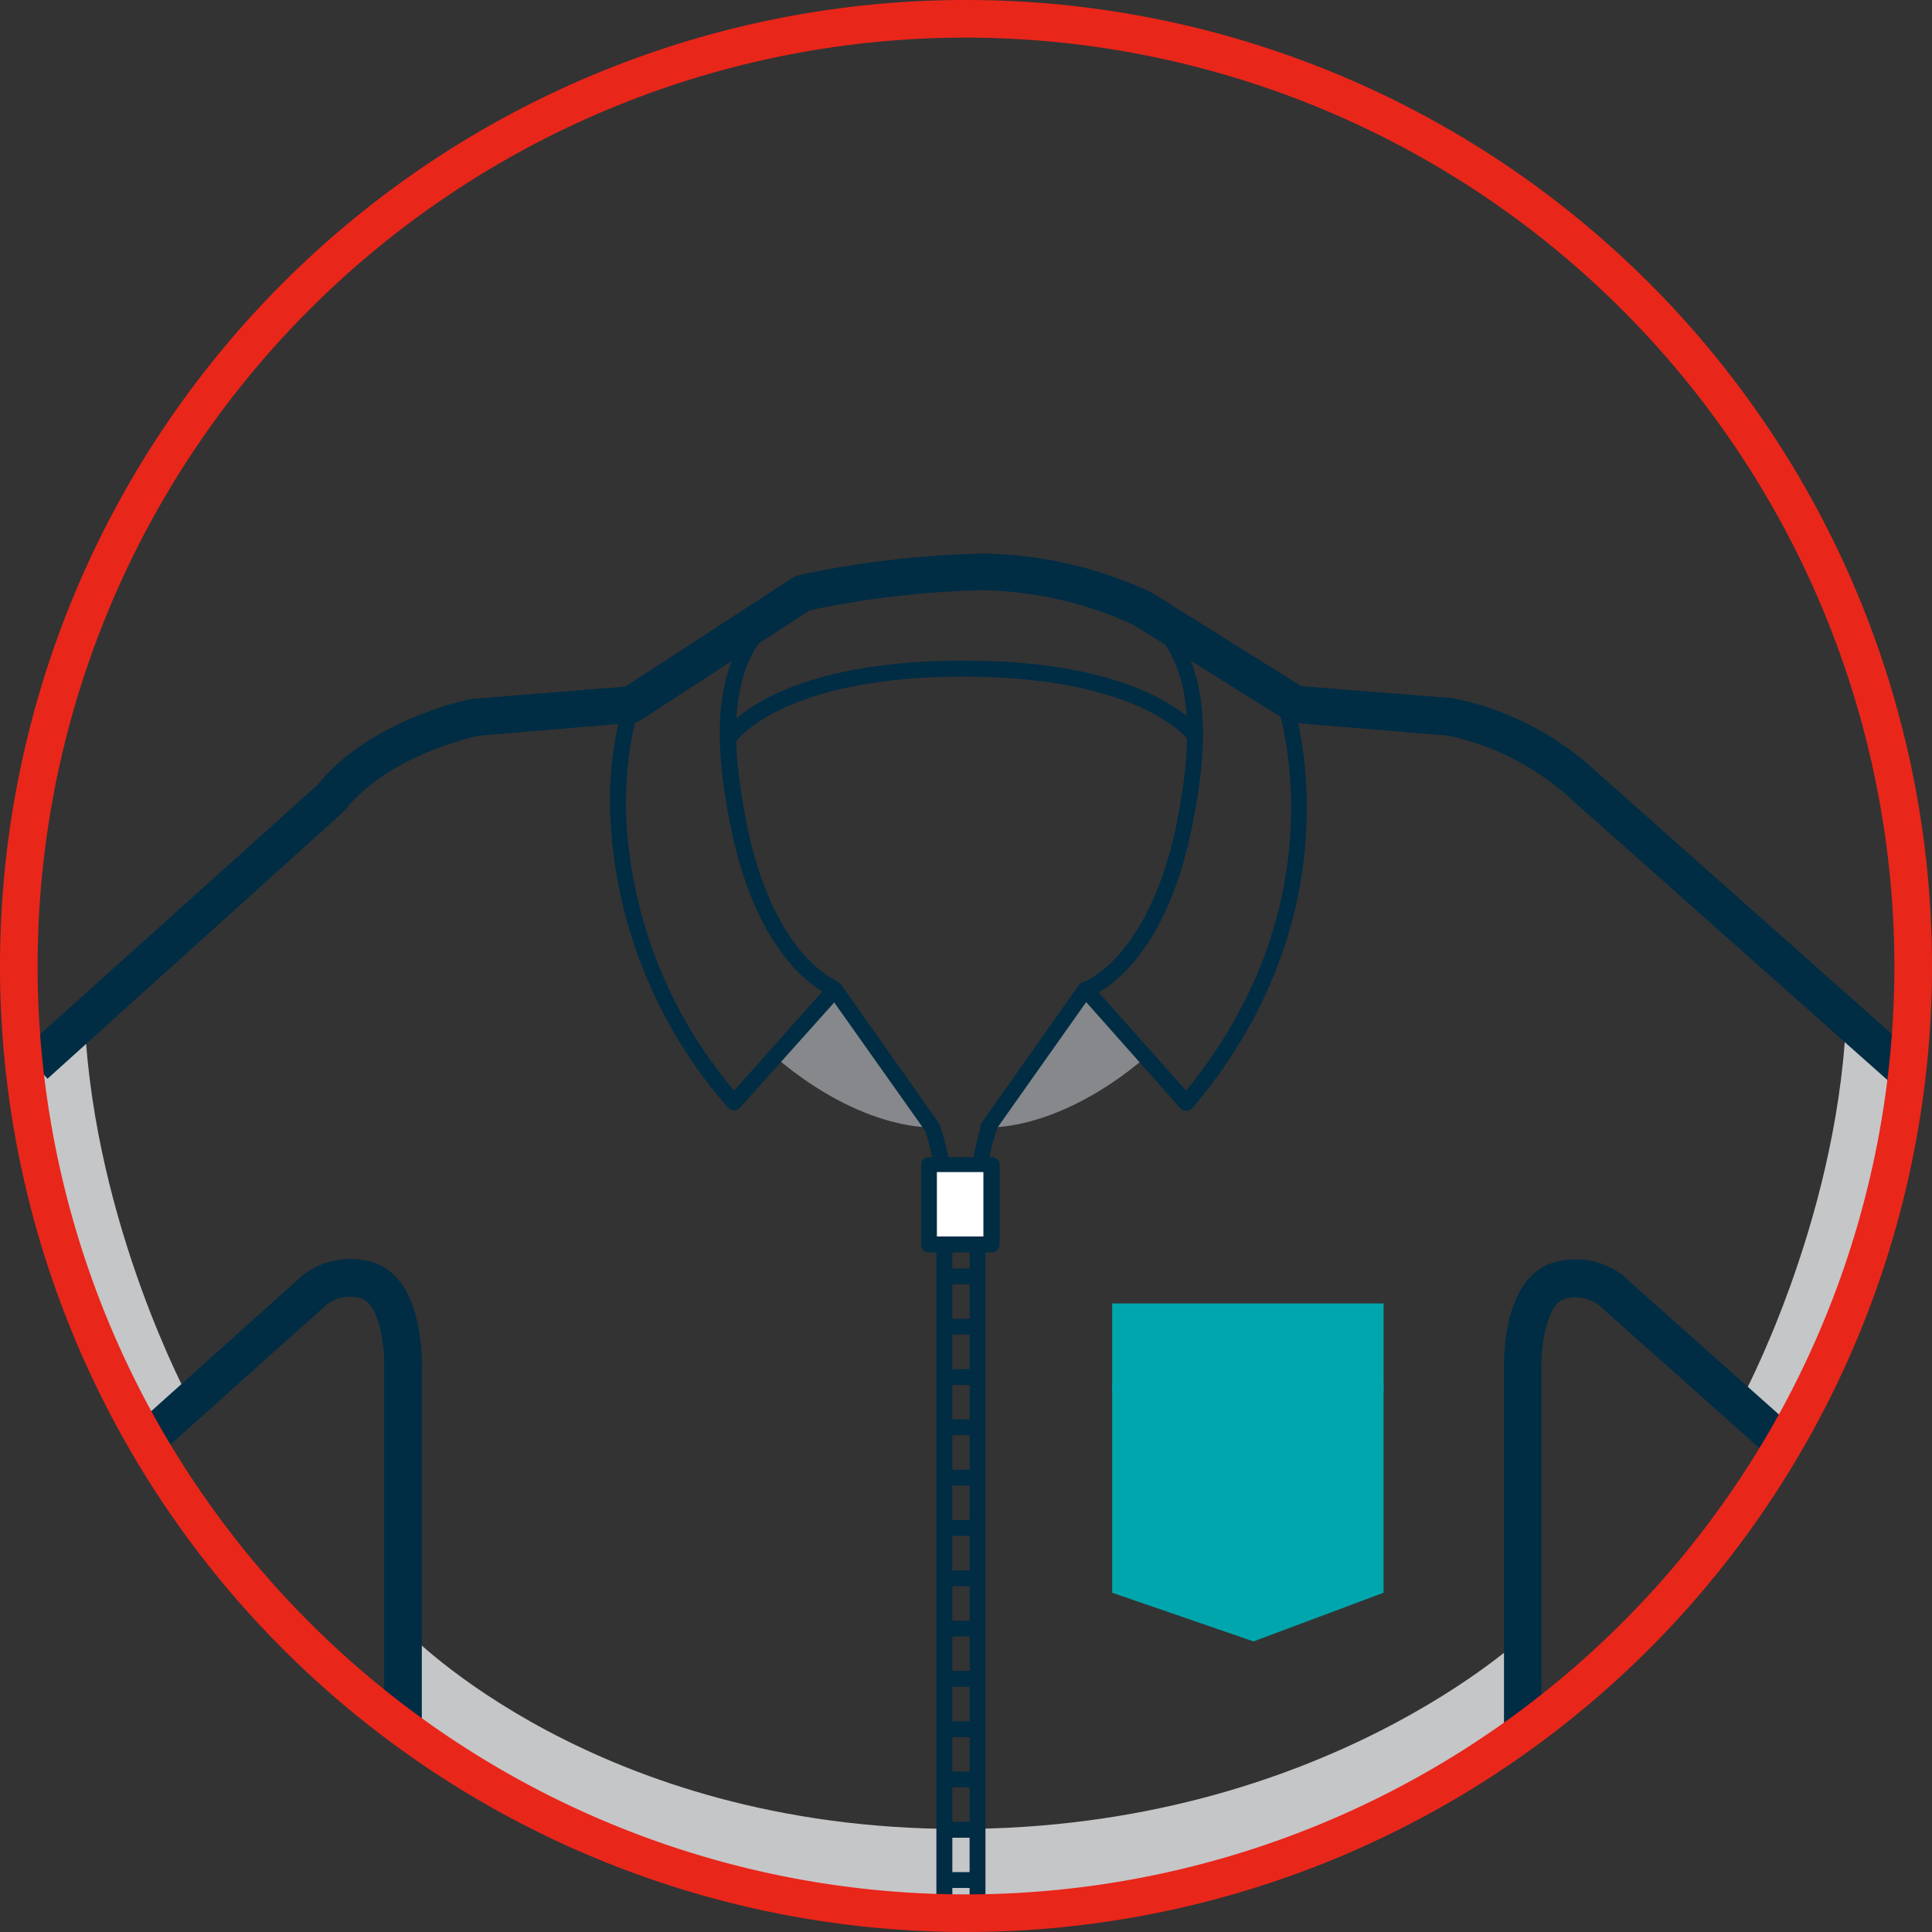 <svg id="Layer_1" data-name="Layer 1" xmlns="http://www.w3.org/2000/svg" viewBox="0 0 150 150"><rect x="0" y="0" width="150" height="150" fill="#333333" stroke="none"/><defs><style>.cls-1{fill:#c5c6c7;}.cls-2{fill:#002c44;}.cls-3{fill:#86888b;}.cls-4{fill:#fff;}.cls-5{fill:#00a6ad;}.cls-6{fill:#e9261a;}</style></defs><title>home_workwear_icon_red</title><path class="cls-1" d="M1.89,83.13s1.33,15.44,9.41,28.74l3.38-3.24S7.39,95.18,6.58,79.45Z" transform="translate(0 -0)"/><path class="cls-1" d="M148,83.13s-1.33,15.44-9.41,28.74l-3.38-3.24s7.3-13.46,8.11-29.18Z" transform="translate(0 -0)"/><path class="cls-2" d="M2.3,83.59l-0.82-.91L26,60.74a16.25,16.25,0,0,1,11-5.68l12-1,0.1,1.22-12,1A15.26,15.26,0,0,0,27,61.53l-0.08.08Z" transform="translate(0 -0)"/><path class="cls-2" d="M147.35,83.59l-24.58-22-0.08-.08a15.27,15.27,0,0,0-10.1-5.26l-12-1,0.1-1.22,12,1a16.25,16.25,0,0,1,10.93,5.68l24.54,21.94Z" transform="translate(0 -0)"/><path class="cls-3" d="M60.23,82.1c6.8,5.77,12.16,5.42,12.16,5.42L64.83,76.75Z" transform="translate(0 -0)"/><path class="cls-3" d="M88.93,82.1c-6.8,5.77-12.16,5.42-12.16,5.42l7.56-10.78Z" transform="translate(0 -0)"/><path class="cls-1" d="M31.63,126.71S46.22,142,74.43,142s44-15.08,44-15.08v7.78s-18.32,13.8-43.45,13.8S31.29,134,31.29,134Z" transform="translate(0 -0)"/><path class="cls-2" d="M73.93,148.23H72.7V94.05a17.65,17.65,0,0,0-.85-6.22l-7.08-10L57.45,86a0.56,0.56,0,0,1-.47.2,0.61,0.61,0,0,1-.45-0.2,36.75,36.75,0,0,1-9.09-21.68,27.54,27.54,0,0,1,1-9.81,0.61,0.61,0,0,1,.24-0.31l12-7.83,0.67,1L49.55,55.1a27.77,27.77,0,0,0-.88,9.21A35.39,35.39,0,0,0,57,84.67l7.36-8.26a0.6,0.6,0,0,1,.49-0.2,0.61,0.61,0,0,1,.47.26l7.56,10.71,0.06,0.1a18.255,18.255,0,0,1,1,6.78v54.18Z" transform="translate(0 -0)"/><rect class="cls-2" x="75.28" y="94.05" width="1.23" height="54.18"/><path class="cls-2" d="M76.51,94.05H75.28a20.09,20.09,0,0,1,.83-6.4,0.61,0.61,0,0,1,.1-0.47l7.56-10.71a0.61,0.61,0,0,1,.47-0.26,0.6,0.6,0,0,1,.49.2l7.36,8.26c11.53-14.11,7.63-28.19,7.07-30L88.43,47.8l0.66-1,10.91,7a0.61,0.61,0,0,1,.25.31c0.06,0.16,5.64,16.17-7.67,31.92a0.61,0.61,0,0,1-.46.22,0.58,0.58,0,0,1-.47-0.2L84.33,77.8l-6.91,9.78a0.62,0.62,0,0,1-.05.2A17,17,0,0,0,76.51,94.05Z" transform="translate(0 -0)"/><rect class="cls-4" x="72.13" y="90.45" width="4.84" height="6.18"/><path class="cls-2" d="M77,97.24H72.13a0.61,0.61,0,0,1-.61-0.61h0V90.45a0.61,0.61,0,0,1,.61-0.61H77a0.61,0.61,0,0,1,.61.61h0v6.18a0.61,0.61,0,0,1-.61.61h0ZM72.74,96h3.61V91H72.74v5Z" transform="translate(0 -0)"/><rect class="cls-2" x="73.31" y="98.49" width="2.68" height="1.23"/><rect class="cls-2" x="73.31" y="102.39" width="2.68" height="1.23"/><rect class="cls-2" x="73.31" y="106.3" width="2.68" height="1.23"/><rect class="cls-2" x="73.31" y="110.2" width="2.68" height="1.23"/><rect class="cls-2" x="73.31" y="114.11" width="2.68" height="1.23"/><rect class="cls-2" x="73.31" y="118.01" width="2.68" height="1.23"/><rect class="cls-2" x="73.31" y="121.92" width="2.68" height="1.23"/><rect class="cls-2" x="73.31" y="125.83" width="2.68" height="1.23"/><rect class="cls-2" x="73.31" y="129.73" width="2.68" height="1.23"/><rect class="cls-2" x="73.31" y="133.64" width="2.68" height="1.23"/><rect class="cls-2" x="73.31" y="137.54" width="2.68" height="1.23"/><rect class="cls-2" x="73.31" y="141.45" width="2.68" height="1.23"/><rect class="cls-2" x="73.31" y="145.35" width="2.68" height="1.23"/><path class="cls-2" d="M57.18,57.53l-1-.7c0.15-.23,3.81-5.51,18.51-5.54h0.13c14.7,0,18.36,5.31,18.51,5.54l-1,.7s-3.55-5-17.53-5S57.21,57.48,57.18,57.53Z" transform="translate(0 -0)"/><path class="cls-2" d="M32.75,134H29.83V106.4c0.07-2-.41-5-1.67-5.55a3,3,0,0,0-2.75.4L12.28,113l-1.94-2.18L23.52,99a6,6,0,0,1,5.75-.88c3.64,1.49,3.51,7.62,3.48,8.31V134Z" transform="translate(0 -0)"/><path class="cls-2" d="M119.69,134h-2.92V106.4c0-.64-0.16-6.76,3.48-8.25a6,6,0,0,1,5.68.82l13.25,11.8L137.24,113,124.1,101.3a3,3,0,0,0-2.75-.4c-1.26.52-1.74,3.58-1.67,5.49V134h0.01Z" transform="translate(0 -0)"/><polygon class="cls-5" points="107.42 123.66 97.32 127.44 86.35 123.66 86.35 107.45 107.42 107.45 107.42 123.66"/><path class="cls-2" d="M146.83,84.11L122.21,62.25a20.46,20.46,0,0,0-9.74-5.13l-12-1a1.46,1.46,0,0,1-.66-0.22l-11.8-7.38a29.24,29.24,0,0,0-11.67-2.7,72.78,72.78,0,0,0-13.46,1.56l-13.1,8.51a1.45,1.45,0,0,1-.68.23l-11.93,1c-0.73.16-7.05,1.6-10.36,5.74L26.69,63l-23,20.75-2-2.17L24.65,60.94c4.2-5.15,11.76-6.64,12.08-6.7h0.16l11.65-.93,13-8.45a1.45,1.45,0,0,1,.47-0.2,75,75,0,0,1,14.35-1.68,31.68,31.68,0,0,1,13,3l0.11,0.06,11.55,7.23,11.67,0.93h0.1a23.09,23.09,0,0,1,11.32,5.87L148.7,81.9Z" transform="translate(0 -0)"/><path class="cls-6" d="M75,150a75,75,0,1,1,75-75A75,75,0,0,1,75,150ZM75,2.92A72.08,72.08,0,1,0,147.08,75h0A72.16,72.16,0,0,0,75,2.92Z" transform="translate(0 -0)"/><rect class="cls-5" x="86.35" y="101.2" width="21.07" height="6.82"/><path class="cls-2" d="M84.69,77.33l-0.4-1.16s5-1.94,7.1-12.38c1.39-7.08.95-11.54-1.45-14.45S83.11,45,76.39,45H72.93c-6.72,0-11.16,1.41-13.55,4.32s-2.84,7.37-1.45,14.45C60,74.31,65,76.15,65,76.17l-0.4,1.16c-0.23-.08-5.69-2.1-7.9-13.3-1-5-1.69-11.34,1.7-15.46,2.64-3.21,7.38-4.77,14.5-4.77h3.45c7.11,0,11.86,1.56,14.5,4.77C94.28,52.69,93.58,59,92.59,64,90.38,75.23,84.92,77.25,84.69,77.33Z" transform="translate(0 -0)"/></svg>